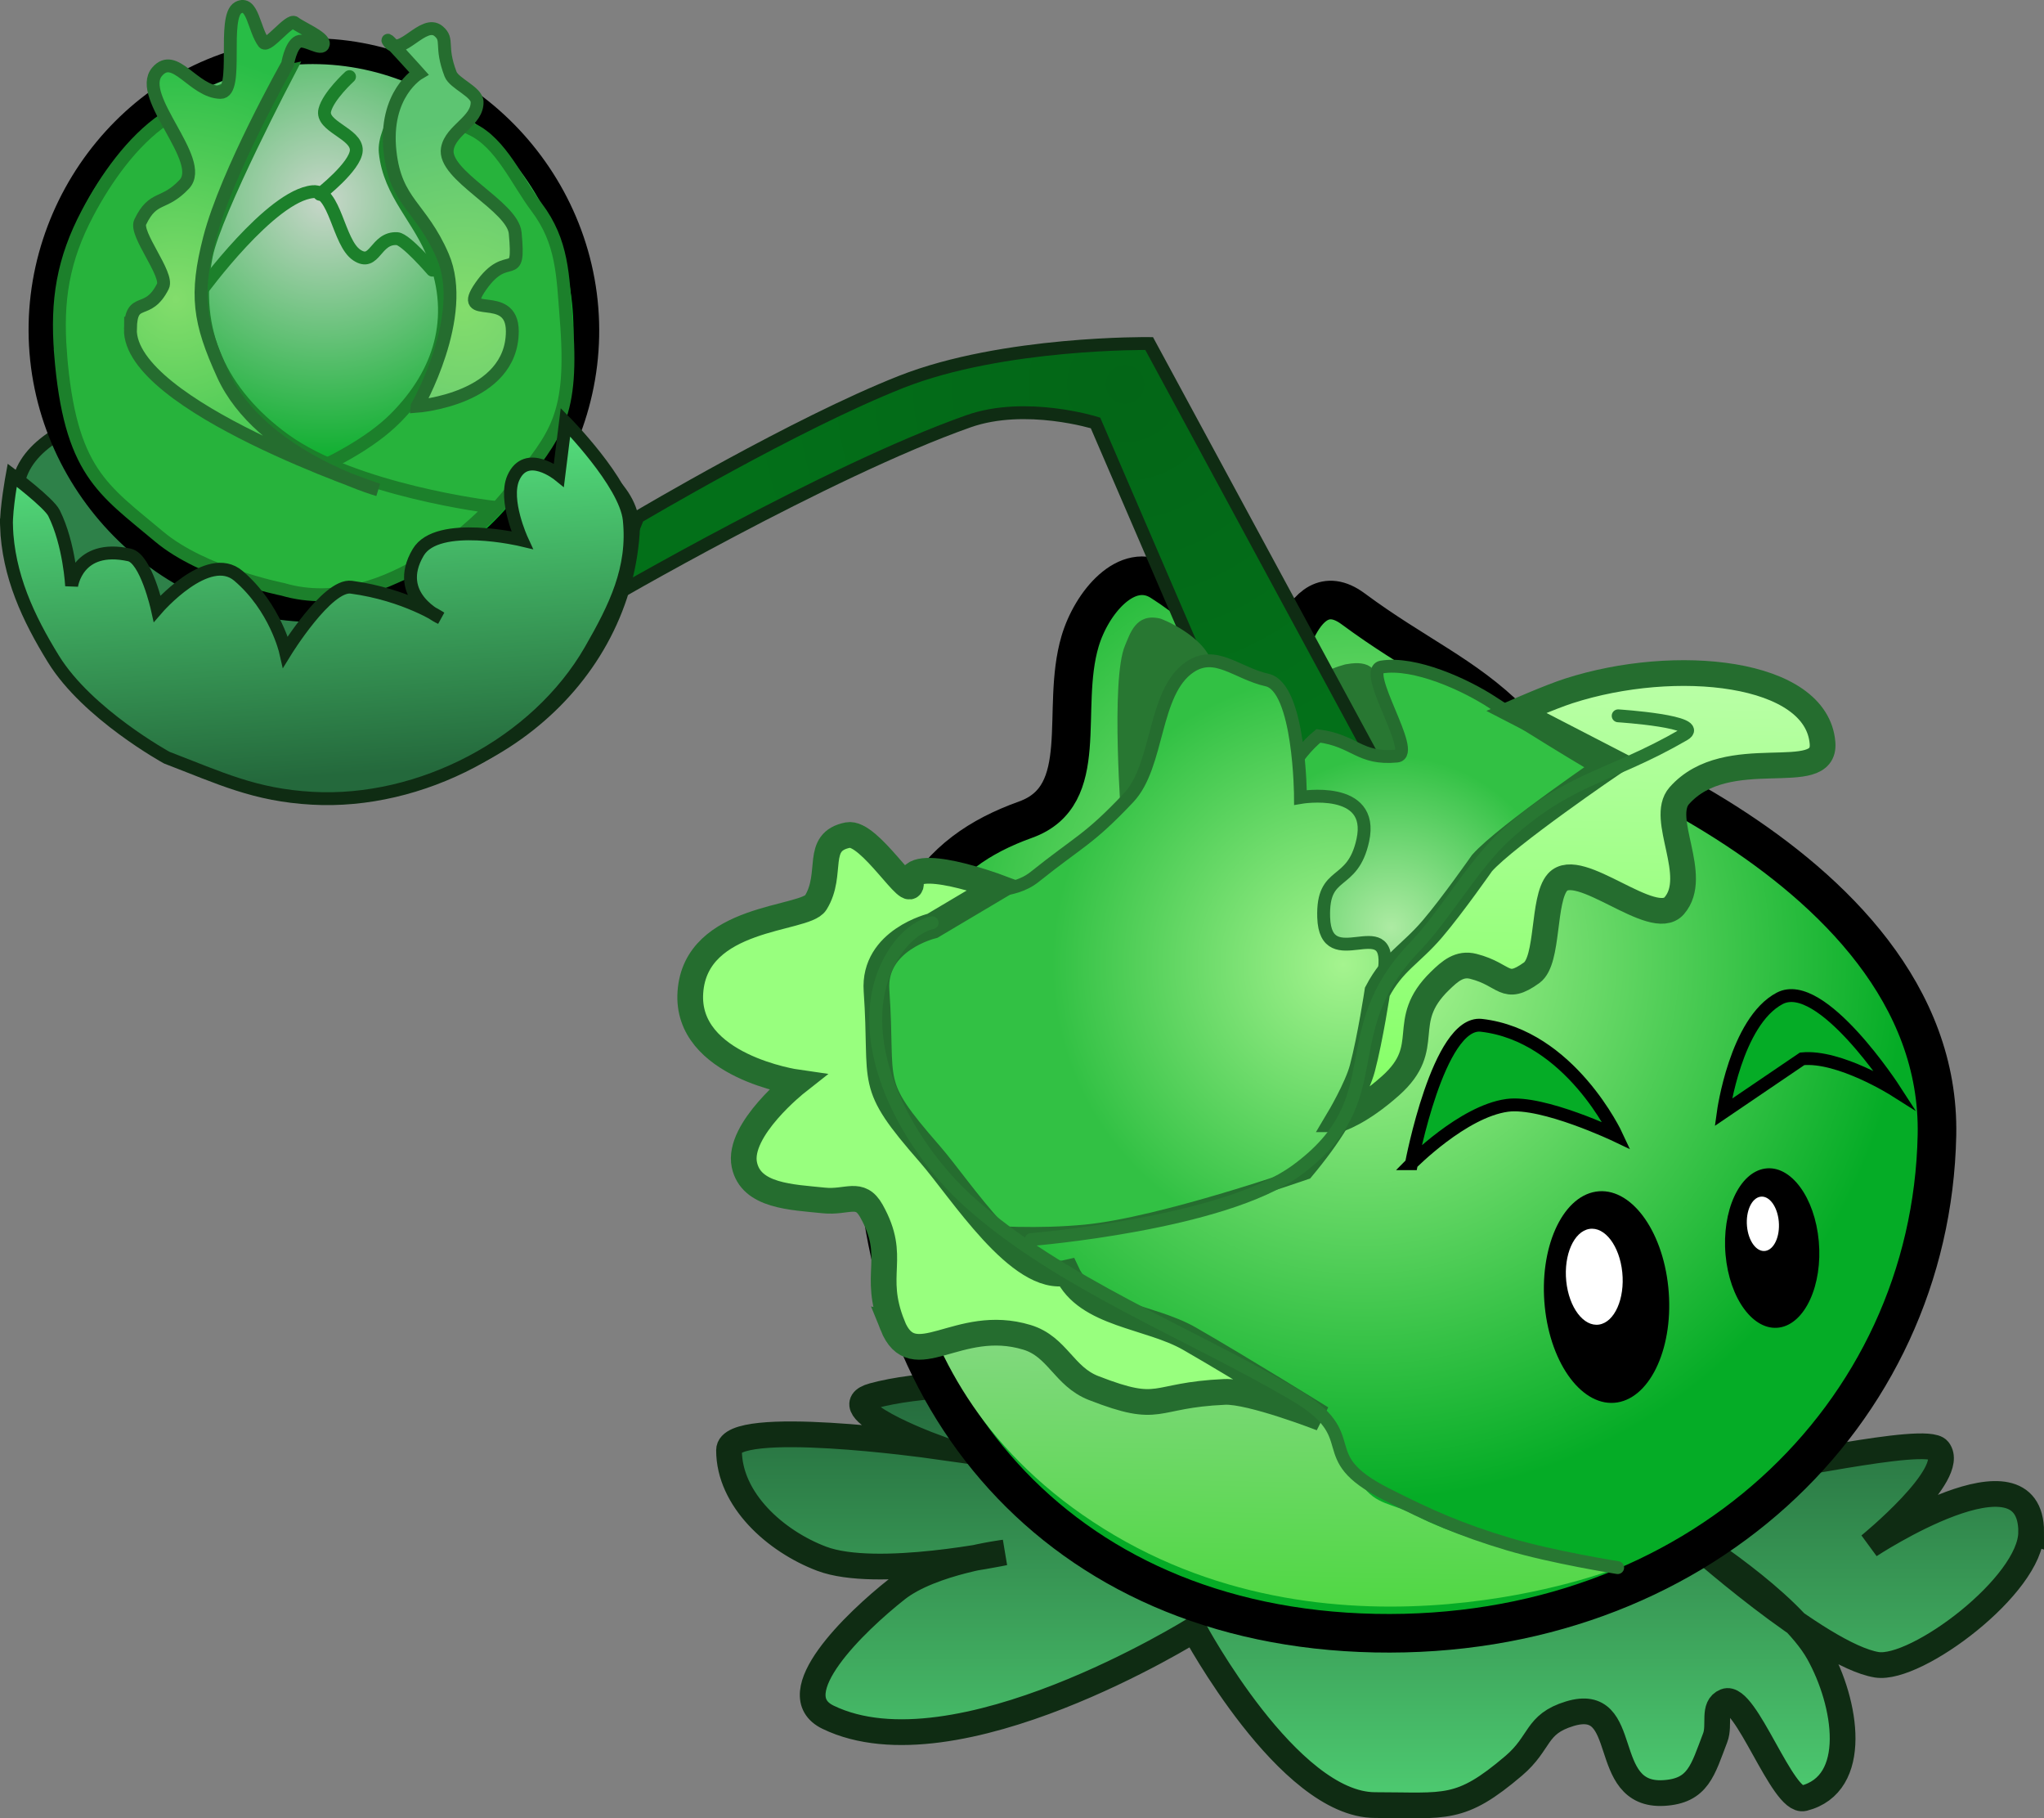 <svg version="1.1" xmlns="http://www.w3.org/2000/svg" xmlns:xlink="http://www.w3.org/1999/xlink" width="79.459" height="70.654" viewBox="0,0,79.459,70.654"><rect x="0" y="0" width="79.459" height="70.654" fill="#808080" stroke="none"/><defs><linearGradient x1="240.194" y1="191.005" x2="240.194" y2="207.408" gradientUnits="userSpaceOnUse" id="color-1"><stop offset="0" stop-color="#24693c"/><stop offset="1" stop-color="#4ecc71"/></linearGradient><radialGradient cx="239.51" cy="174.426" r="21.123" gradientUnits="userSpaceOnUse" id="color-2"><stop offset="0" stop-color="#b3fa98"/><stop offset="1" stop-color="#05ac26"/></radialGradient><radialGradient cx="230.279" cy="152.178" r="14.999" gradientUnits="userSpaceOnUse" id="color-3"><stop offset="0" stop-color="#036617"/><stop offset="1" stop-color="#037019"/></radialGradient><radialGradient cx="240.631" cy="173.288" r="6.679" gradientUnits="userSpaceOnUse" id="color-4"><stop offset="0" stop-color="#adeba3"/><stop offset="1" stop-color="#32c144"/></radialGradient><linearGradient x1="235.638" y1="181.778" x2="235.273" y2="199.575" gradientUnits="userSpaceOnUse" id="color-5"><stop offset="0" stop-color="#a8d9ab"/><stop offset="1" stop-color="#50d844"/></linearGradient><radialGradient cx="238.764" cy="174.717" r="11.331" gradientUnits="userSpaceOnUse" id="color-6"><stop offset="0" stop-color="#a5f48f"/><stop offset="1" stop-color="#32c144"/></radialGradient><linearGradient x1="248.197" y1="163.318" x2="247.837" y2="180.93" gradientUnits="userSpaceOnUse" id="color-7"><stop offset="0" stop-color="#baffa7"/><stop offset="1" stop-color="#82ff63"/></linearGradient><radialGradient cx="199.163" cy="145.031" r="10.591" gradientUnits="userSpaceOnUse" id="color-8"><stop offset="0" stop-color="#c8d6ca"/><stop offset="1" stop-color="#05ad27"/></radialGradient><radialGradient cx="193.382" cy="148.874" r="9.574" gradientUnits="userSpaceOnUse" id="color-9"><stop offset="0" stop-color="#83dd6c"/><stop offset="1" stop-color="#28bd46"/></radialGradient><radialGradient cx="204.573" cy="149.25" r="7.294" gradientUnits="userSpaceOnUse" id="color-10"><stop offset="0" stop-color="#83dd6c"/><stop offset="1" stop-color="#5dc572"/></radialGradient><linearGradient x1="197.987" y1="154.866" x2="198.838" y2="167.437" gradientUnits="userSpaceOnUse" id="color-11"><stop offset="0" stop-color="#53db7a"/><stop offset="1" stop-color="#24693c"/></linearGradient></defs><g transform="translate(-186.545,-137.241)"><g data-paper-data="{&quot;isPaintingLayer&quot;:true}" fill="none" fill-rule="nonzero" stroke="none" stroke-width="none" stroke-linecap="none" stroke-linejoin="miter" stroke-miterlimit="10" stroke-dasharray="" stroke-dashoffset="0" font-family="none" font-weight="none" font-size="none" text-anchor="none" style="mix-blend-mode: normal"><path d="M265.504,196.789c0,2.052 -4.462,5.397 -5.999,5.152c-2.211,-0.353 -7.336,-4.944 -7.336,-4.944c0,0 3.947,2.479 5.064,4.472c1.097,1.958 1.606,5.111 -0.57,5.66c-0.819,0.206 -2.26,-4.08 -3.043,-3.765c-0.511,0.206 -0.201,0.9 -0.399,1.414c-0.485,1.261 -0.655,2.071 -2.004,2.147c-2.549,0.145 -1.212,-3.825 -3.654,-3.08c-1.34,0.408 -1.108,1.115 -2.174,2.022c-2.097,1.785 -2.633,1.527 -5.388,1.527c-3.378,0 -7.034,-6.82 -7.034,-6.82c0,0 -9.279,5.804 -14.233,3.405c-1.853,-0.897 1.054,-3.694 2.67,-4.97c1.364,-1.078 4.189,-1.431 4.189,-1.431c0,0 -4.978,1.047 -7.108,0.241c-1.798,-0.681 -3.6,-2.294 -3.6,-4.217c0,-1.279 7.866,-0.175 7.866,-0.175c0,0 -3.962,-1.474 -2.27,-1.938c6.912,-1.899 31.59,2.377 33.86,2.865c0.757,0.163 7.08,-1.37 7.557,-0.76c0.731,0.934 -2.675,3.708 -2.675,3.708c0,0 6.284,-4.136 6.284,-0.512z" data-paper-data="{&quot;origPos&quot;:null}" fill="url(#color-1)" stroke="#0f2c13" stroke-width="1" stroke-linecap="butt"/><path d="M220.144,175.285l0.057,-2.766l2.489,0.051l-0.057,2.766z" data-paper-data="{&quot;origPos&quot;:null,&quot;origRot&quot;:0}" fill="#1c5324" stroke="none" stroke-width="0" stroke-linecap="butt"/><path d="M261.843,181.356c-0.224,10.932 -9.398,19.61 -21.846,19.356c-12.448,-0.255 -19.612,-9.268 -19.388,-20.2c0.156,-7.64 2.218,-10.127 5.809,-11.418c2.6,-0.935 1.332,-4.276 2.113,-6.926c0.442,-1.501 1.824,-3.162 3.147,-2.327c2.038,1.286 4.649,3.97 4.649,3.97c0,0 0.667,-4.504 2.821,-2.908c2.419,1.793 4.309,2.549 6.122,4.352c0,0 16.797,5.169 16.573,16.102z" data-paper-data="{&quot;origPos&quot;:null,&quot;origRot&quot;:0}" fill="url(#color-2)" stroke="#000000" stroke-width="1.5" stroke-linecap="butt"/><path d="M251.399,187.269c0.23,2.262 -0.658,4.266 -1.984,4.477c-1.326,0.21 -2.587,-1.453 -2.817,-3.716c-0.23,-2.262 0.658,-4.266 1.984,-4.477c1.326,-0.21 2.587,1.453 2.817,3.716z" data-paper-data="{&quot;origPos&quot;:null,&quot;origRot&quot;:0}" fill="#000000" stroke="none" stroke-width="0" stroke-linecap="butt"/><path d="M257.249,185.481c0.152,1.706 -0.535,3.208 -1.536,3.354c-1.001,0.146 -1.935,-1.119 -2.088,-2.825c-0.152,-1.706 0.535,-3.208 1.536,-3.354c1.001,-0.146 1.935,1.119 2.088,2.825z" data-paper-data="{&quot;origPos&quot;:null,&quot;origRot&quot;:0}" fill="#000000" stroke="none" stroke-width="0" stroke-linecap="butt"/><path d="M236.762,164.65c0.281,-1.136 2.122,-1.616 2.133,-1.596c0.943,-0.174 1.138,0.251 1.312,0.701c0.521,1.349 4.714,4.576 4.714,4.576c0,0 -8.718,-1.425 -8.159,-3.681z" data-paper-data="{&quot;origPos&quot;:null,&quot;index&quot;:null,&quot;origRot&quot;:0}" fill="#287732" stroke="none" stroke-width="0" stroke-linecap="butt"/><path d="M234.678,166.546l-5.546,-12.868c0,0 -2.713,-0.849 -4.935,-0.066c-5.497,1.939 -14.174,6.998 -14.174,6.998l1.322,-3.274c0,0 6.126,-3.635 10.239,-5.256c3.956,-1.559 9.633,-1.488 9.633,-1.488l9.367,17.314z" data-paper-data="{&quot;origPos&quot;:null,&quot;origRot&quot;:0}" fill="url(#color-3)" stroke="#0f2c13" stroke-width="0.5" stroke-linecap="butt"/><path d="M236.618,176.411c0,0 -2.481,-7.528 1.18,-10.572c1.431,0.188 1.582,0.926 3.049,0.786c0.812,-0.078 -1.397,-3.329 -0.592,-3.461c1.283,-0.21 3.258,0.682 4.342,1.399c1.928,1.273 4.519,2.793 4.519,2.793c0,0 -1.152,3.504 -4.664,6.424c-2.077,1.727 -7.834,2.631 -7.834,2.631z" data-paper-data="{&quot;origPos&quot;:null,&quot;origRot&quot;:0}" fill="url(#color-4)" stroke="#256d2f" stroke-width="0.5" stroke-linecap="butt"/><path d="M249.61,186.688c0.104,1.026 -0.299,1.935 -0.9,2.031c-0.601,0.095 -1.173,-0.659 -1.278,-1.686c-0.104,-1.026 0.299,-1.935 0.9,-2.031c0.601,-0.095 1.173,0.659 1.278,1.686z" data-paper-data="{&quot;origPos&quot;:null,&quot;origRot&quot;:0}" fill="#ffffff" stroke="none" stroke-width="0" stroke-linecap="butt"/><path d="M255.694,184.713c0.052,0.582 -0.182,1.094 -0.524,1.144c-0.341,0.05 -0.66,-0.381 -0.712,-0.963c-0.052,-0.582 0.182,-1.094 0.524,-1.144c0.341,-0.05 0.66,0.381 0.712,0.963z" data-paper-data="{&quot;origPos&quot;:null,&quot;origRot&quot;:0}" fill="#ffffff" stroke="none" stroke-width="0" stroke-linecap="butt"/><path d="M230.147,169.29c0,0 -0.442,-5.639 0.134,-6.966c0.192,-0.442 0.413,-1.26 1.348,-1.047c0.012,-0.02 1.828,0.695 2.063,1.842c0.465,2.277 -0.115,0.782 -0.115,0.782z" data-paper-data="{&quot;origPos&quot;:null,&quot;origRot&quot;:0}" fill="#287732" stroke="none" stroke-width="0" stroke-linecap="butt"/><path d="M241.413,182.466c0,0 1.048,-5.568 2.719,-5.377c3.449,0.393 5.256,4.289 5.256,4.289c0,0 -2.866,-1.367 -4.253,-1.178c-1.725,0.235 -3.722,2.266 -3.722,2.266z" data-paper-data="{&quot;origPos&quot;:null,&quot;origRot&quot;:0}" fill="#05ac26" stroke="#000000" stroke-width="0.5" stroke-linecap="butt"/><path d="M253.536,180.472c0,0 0.483,-3.532 2.195,-4.431c1.616,-0.848 4.467,3.564 4.467,3.564c0,0 -2.144,-1.357 -3.596,-1.214z" data-paper-data="{&quot;origPos&quot;:null,&quot;index&quot;:null,&quot;origRot&quot;:0}" fill="#05ac26" stroke="#000000" stroke-width="0.5" stroke-linecap="butt"/><path d="M229.466,196.664c-9.195,-5.723 -7.806,-15.172 -7.806,-15.172c0,0 1.772,2.353 3.417,3.592c2.856,2.151 5.219,3.006 8.26,4.886c1.059,0.655 3.283,1.024 4.237,1.824c1.029,0.863 1.155,2.027 1.907,3.14c0.544,0.806 1.19,0.723 2.049,1.179c2.879,1.529 7.806,2.093 7.806,2.093c0,0 -10.673,4.181 -19.868,-1.541z" data-paper-data="{&quot;origPos&quot;:null,&quot;origRot&quot;:0}" fill="url(#color-5)" stroke="#287732" stroke-width="0" stroke-linecap="butt"/><path d="M221.536,184.726c0,0 -2.869,-6.521 -1.375,-10.284c1.494,-3.764 4.913,-1.768 6.603,-3.12c1.775,-1.42 2.087,-1.423 3.651,-3.074c1.194,-1.26 0.947,-4.11 2.384,-5.083c0.997,-0.675 1.828,0.243 3.003,0.505c1.284,0.287 1.298,4.563 1.298,4.563c0,0 2.893,-0.498 2.424,1.661c-0.404,1.86 -1.584,1.099 -1.522,3.001c0.075,2.29 2.634,-0.272 2.364,2.003c-0.418,3.532 -0.754,5.203 -3.037,7.93c0,0 -5.622,1.973 -8.598,2.256c-3.593,0.341 -7.195,-0.359 -7.195,-0.359z" data-paper-data="{&quot;origPos&quot;:null,&quot;origRot&quot;:0}" fill="url(#color-6)" stroke="#256d2f" stroke-width="0.5" stroke-linecap="butt"/><path d="M221.241,188.748c-0.81,-2.019 0.207,-2.61 -0.822,-4.446c-0.449,-0.801 -0.939,-0.311 -1.853,-0.407c-1.243,-0.13 -2.826,-0.162 -3.084,-1.384c-0.289,-1.37 2.041,-3.204 2.041,-3.204c0,0 -4.342,-0.621 -4.14,-3.506c0.209,-2.993 4.452,-2.799 4.871,-3.476c0.705,-1.141 -0.064,-2.369 1.251,-2.629c0.846,-0.167 2.513,2.7 2.451,1.84c-0.081,-1.114 3.377,0.178 3.377,0.178l-2.54,1.508c0,0 -2.312,0.55 -2.174,2.519c0.262,3.745 -0.404,3.517 2.066,6.344c1.22,1.396 3.498,5.043 5.336,4.618c0.765,1.646 3.198,1.663 4.771,2.568c2.044,1.175 5.123,3.09 5.123,3.09c0,0 -2.744,-1.07 -3.763,-1.025c-2.878,0.128 -2.412,0.895 -5.096,-0.151c-1.156,-0.45 -1.401,-1.61 -2.588,-1.97c-2.706,-0.822 -4.419,1.552 -5.23,-0.468z" data-paper-data="{&quot;origPos&quot;:null,&quot;origRot&quot;:0}" fill="#98ff7e" stroke="#256d2f" stroke-width="1" stroke-linecap="butt"/><path d="M238.581,180.74c0,0 0.724,-1.214 0.927,-1.987c0.312,-1.189 0.58,-2.97 0.58,-2.97c0.613,-1.166 1.292,-1.446 2.147,-2.449c0.782,-0.918 1.922,-2.55 1.922,-2.55c0.95,-1.073 5.131,-3.916 5.131,-3.916l-3.8,-1.962c0,0 1.317,-0.579 2.041,-0.813c4.149,-1.339 9.644,-0.783 9.866,2.028c0.135,1.713 -3.702,-0.066 -5.57,2.046c-0.787,0.89 0.808,3.118 -0.195,4.275c-0.819,0.946 -3.708,-1.847 -4.539,-0.912c-0.585,0.658 -0.333,3.034 -1.003,3.516c-1.061,0.764 -0.999,0.077 -2.265,-0.248c-0.539,-0.139 -0.907,0.18 -1.305,0.569c-1.646,1.604 -0.199,2.537 -1.914,4.068c-1.201,1.071 -2.021,1.305 -2.021,1.305z" data-paper-data="{&quot;origPos&quot;:null,&quot;origRot&quot;:0}" fill="url(#color-7)" stroke="#256d2f" stroke-width="1" stroke-linecap="butt"/><path d="M249.45,165.061c0,0 3.435,0.22 2.558,0.728c-2.912,1.685 -4.434,1.642 -6.924,3.905c-1.274,1.158 -2.342,3.1 -3.536,4.341c-3.272,3.399 -0.794,5.9 -4.599,8.69c-2.849,2.089 -10.319,2.69 -10.319,2.69" data-paper-data="{&quot;origPos&quot;:null,&quot;origRot&quot;:0}" fill="none" stroke="#287732" stroke-width="0.5" stroke-linecap="round"/><path d="M249.431,198.165c0,0 -2.535,-0.403 -4.243,-0.912c-1.836,-0.547 -3.064,-1.085 -4.772,-1.953c-2.963,-1.507 -0.707,-2.188 -3.574,-3.87c-4.062,-2.384 -9.079,-4.314 -12.592,-7.452c-2.592,-2.315 -4.753,-6.507 -3.064,-9.495c0.704,-1.246 1.595,-1.38 1.595,-1.38" data-paper-data="{&quot;origPos&quot;:null,&quot;origRot&quot;:0}" fill="none" stroke="#287732" stroke-width="0.5" stroke-linecap="round"/><path d="M211.162,157.966c-0.421,6.017 -6.123,10.519 -12.734,10.056c-6.611,-0.463 -11.629,-5.716 -11.207,-11.733c0.421,-6.017 24.363,-4.34 23.941,1.677z" data-paper-data="{&quot;origPos&quot;:null,&quot;origRot&quot;:0}" fill="#2e8149" stroke="#0f2c13" stroke-width="0.5" stroke-linecap="butt"/><path d="M188.19,150.916c-0.465,-5.831 3.865,-11.187 9.695,-11.652c5.831,-0.465 10.955,4.137 11.42,9.968c0.465,5.831 -3.865,11.187 -9.695,11.652c-5.831,0.465 -10.955,-4.137 -11.42,-9.968z" data-paper-data="{&quot;origPos&quot;:null,&quot;origRot&quot;:0}" fill="url(#color-8)" stroke="#000000" stroke-width="1" stroke-linecap="butt"/><path d="M206.554,156.169c-1.719,2.186 -2.352,2.031 -3.8,2.119c-2.769,0.168 -7.058,-1.606 -7.058,-1.606c0,0 4.263,-1.218 6.224,-3.193c1.748,-1.761 2.386,-3.892 1.52,-6.217c-0.571,-1.534 -1.759,-2.491 -1.919,-4.12c-0.09,-0.916 1.066,-2.367 1.066,-2.367c0,0 0.618,0.689 2.301,1.479c1.129,0.53 1.765,2.032 2.516,3.029c1.021,1.354 1.016,2.644 1.151,4.333c0.304,3.807 -0.394,4.5 -2.001,6.544z" data-paper-data="{&quot;origPos&quot;:null,&quot;index&quot;:null,&quot;origRot&quot;:0}" fill="#27b33c" stroke="#1c802b" stroke-width="0.5" stroke-linecap="butt"/><path d="M188.899,150.965c-0.163,-2.049 0.093,-3.634 1.055,-5.45c0.708,-1.337 1.73,-2.789 2.98,-3.641c1.862,-1.269 4.854,-1.89 4.854,-1.89c0,0 -2.88,5.489 -3.218,7.18c-0.59,2.95 0.584,5.379 3.015,7.152c2.727,1.988 8.065,2.627 8.065,2.627c0,0 -3.998,4.409 -8.112,3.202c0,0 -3.097,-0.614 -4.808,-2.051c-2.19,-1.84 -3.464,-2.512 -3.833,-7.128z" data-paper-data="{&quot;origPos&quot;:null,&quot;origRot&quot;:0}" fill="#27b33c" stroke="#1c802b" stroke-width="0.5" stroke-linecap="butt"/><path d="M194.37,148.542c0,0 2.704,-3.706 4.342,-3.852c0.871,-0.078 0.974,1.978 1.702,2.463c0.714,0.475 0.715,-0.688 1.571,-0.637c0.331,0.02 1.369,1.225 1.369,1.225" data-paper-data="{&quot;origPos&quot;:null,&quot;origRot&quot;:0}" fill="none" stroke="#1c802b" stroke-width="0.5" stroke-linecap="round"/><path d="M200.132,140.219c0,0 -0.821,0.746 -0.961,1.301c-0.162,0.642 1.251,0.906 1.225,1.567c-0.025,0.621 -1.421,1.705 -1.421,1.705" data-paper-data="{&quot;origPos&quot;:null,&quot;origRot&quot;:0}" fill="none" stroke="#1c802b" stroke-width="0.5" stroke-linecap="round"/><path d="M191.614,150.03c0.028,-1.343 0.662,-0.461 1.264,-1.663c0.229,-0.457 -1.104,-2.036 -0.882,-2.496c0.51,-1.059 0.908,-0.613 1.713,-1.47c0.866,-0.92 -1.876,-3.409 -1.057,-4.371c0.688,-0.808 1.407,0.783 2.468,0.802c0.727,0.013 0.048,-2.951 0.689,-3.294c0.557,-0.297 0.606,0.854 0.987,1.358c0.154,0.204 1.009,-0.941 1.203,-0.773c0.199,0.172 1.157,0.567 1.117,0.827c-0.046,0.299 -0.698,-0.219 -0.971,-0.089c-0.304,0.144 -0.42,0.873 -0.42,0.873c0,0 -2.377,4.206 -3.037,6.772c-0.563,2.189 -0.411,3.241 0.526,5.298c1.444,3.171 6.029,4.474 6.029,4.474c0,0 -9.691,-3.255 -9.63,-6.249z" data-paper-data="{&quot;origPos&quot;:null,&quot;origRot&quot;:0}" fill="url(#color-9)" stroke="#256d2f" stroke-width="0.5" stroke-linecap="butt"/><path d="M202.76,153.03c0,0 2.004,-3.499 0.996,-5.834c-0.837,-1.937 -1.826,-2.064 -2.048,-4.056c-0.251,-2.25 1.119,-3.051 1.119,-3.051c0,0 -1.468,-1.64 -1.162,-1.214c0.45,0.625 1.341,-0.919 1.93,-0.422c0.409,0.345 0.041,0.558 0.465,1.668c0.139,0.363 1.02,0.687 1.032,1.075c0.023,0.752 -1.018,1.078 -1.155,1.818c-0.194,1.041 2.537,2.231 2.636,3.285c0.191,2.044 -0.281,0.541 -1.346,2.079c-0.953,1.376 1.236,0.066 1.234,1.74c-0.005,2.639 -3.701,2.913 -3.701,2.913z" data-paper-data="{&quot;origPos&quot;:null,&quot;origRot&quot;:0}" fill="url(#color-10)" stroke="#256d2f" stroke-width="0.5" stroke-linecap="butt"/><path d="M186.798,157.676c-0.023,-0.643 0.22,-1.968 0.22,-1.968c0,0 1.426,1.069 1.627,1.475c0.604,1.219 0.684,2.83 0.684,2.83c0,0 0.212,-1.65 2.246,-1.205c0.648,0.142 1.081,2.083 1.081,2.083c0,0 1.973,-2.281 3.159,-1.269c1.439,1.228 1.83,2.944 1.83,2.944c0,0 1.623,-2.629 2.555,-2.504c2.109,0.283 3.479,1.197 3.479,1.197c0,0 -1.894,-0.838 -0.876,-2.552c0.75,-1.263 4.033,-0.477 4.033,-0.477c0,0 -0.718,-1.557 -0.335,-2.418c0.507,-1.139 1.77,-0.111 1.77,-0.111l0.256,-2.05c0,0 2.328,2.359 2.479,3.783c0.201,1.902 -0.551,3.412 -1.504,5.071c-2.097,3.649 -6.616,5.997 -10.818,5.76c-2.239,-0.126 -3.561,-0.775 -5.655,-1.578c0,0 -3.083,-1.689 -4.405,-3.832c-0.982,-1.592 -1.759,-3.249 -1.828,-5.179z" data-paper-data="{&quot;origPos&quot;:null,&quot;origRot&quot;:0}" fill="url(#color-11)" stroke="#0f2c13" stroke-width="0.5" stroke-linecap="butt"/></g></g></svg>